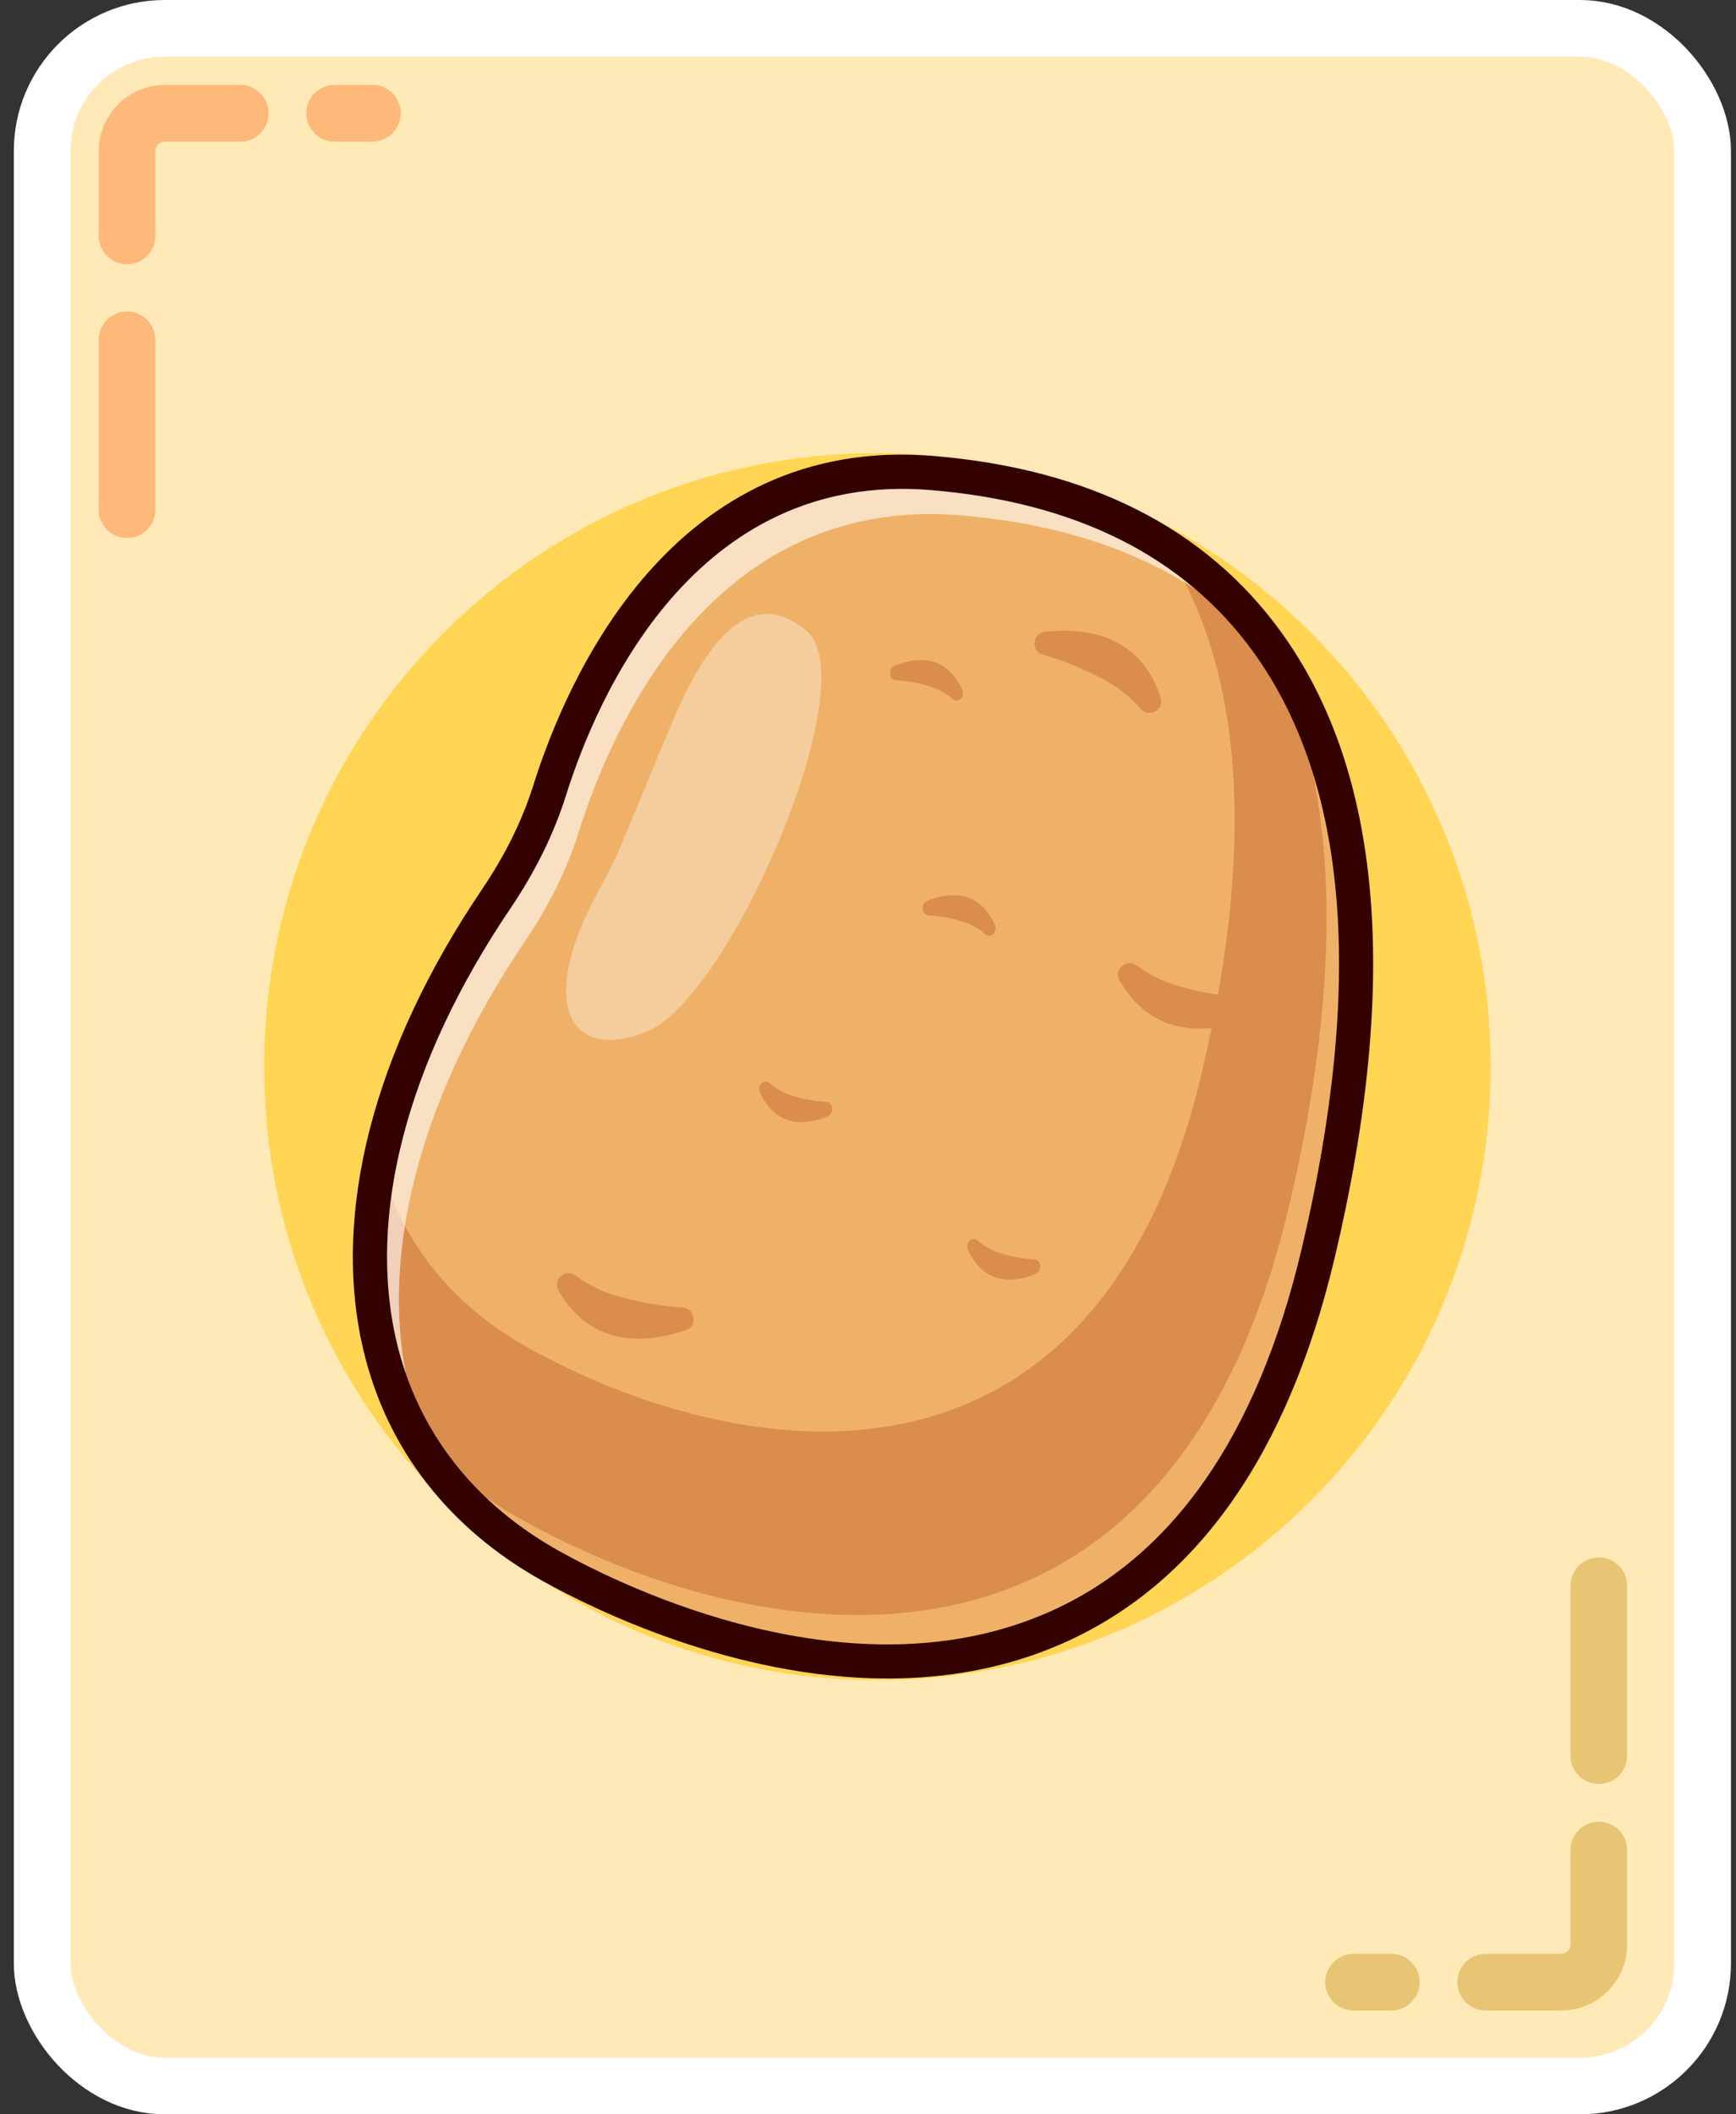 <svg width="92" height="112" viewBox="0 0 92 112" fill="none" xmlns="http://www.w3.org/2000/svg">
<rect x="0" y="0" width="92" height="112" fill="#333333" stroke="none"/>
<rect x="2.233" y="1.5" width="88" height="109" rx="6.5" fill="#FFE9B6"/>
<rect x="2.233" y="1.5" width="88" height="109" rx="6.5" stroke="white" stroke-width="3"/>
<path d="M12.733 6H8.733C7.629 6 6.733 6.895 6.733 8V12.5" stroke="#FA6E21" stroke-opacity="0.4" stroke-width="3" stroke-linecap="round" stroke-linejoin="bevel"/>
<path d="M19.733 6H17.733" stroke="#FA6E21" stroke-opacity="0.4" stroke-width="3" stroke-linecap="round" stroke-linejoin="bevel"/>
<path d="M6.733 27L6.733 18" stroke="#FA6E21" stroke-opacity="0.4" stroke-width="3" stroke-linecap="round" stroke-linejoin="bevel"/>
<path d="M78.733 105L82.733 105C83.838 105 84.733 104.105 84.733 103L84.733 98" stroke="#E8C475" stroke-width="3" stroke-linecap="round" stroke-linejoin="bevel"/>
<path d="M71.733 105L73.733 105" stroke="#E8C475" stroke-width="3" stroke-linecap="round" stroke-linejoin="bevel"/>
<path d="M84.733 84L84.733 93" stroke="#E8C475" stroke-width="3" stroke-linecap="round" stroke-linejoin="bevel"/>
<g clip-path="url(#clip0_14_2179)">
<path d="M46.5 89C64.449 89 79 74.449 79 56.5C79 38.551 64.449 24 46.5 24C28.551 24 14 38.551 14 56.5C14 74.449 28.551 89 46.5 89Z" fill="#FFD553"/>
<path d="M26.303 47.608C27.505 45.831 28.488 43.913 29.13 41.866C30.934 36.12 36.316 23.979 49.383 25.056C66.445 26.463 76.328 39.116 69.851 66.414C63.376 93.713 41.739 89.933 29.214 82.964C17.267 76.319 16.661 61.861 26.301 47.608H26.303Z" fill="#EFB167"/>
<g opacity="0.35">
<path d="M31.732 47.164C32.188 46.332 32.617 45.483 32.988 44.596C33.522 43.317 34.395 41.224 35.555 38.422C37.588 33.512 39.935 31.103 42.713 33.39C45.976 36.076 38.646 52.854 34.318 54.631C30.231 56.312 28.393 53.245 31.732 47.163V47.164Z" fill="white"/>
</g>
<path d="M29.596 68.362C29.263 67.783 29.975 67.169 30.511 67.57C31.087 68.003 31.807 68.393 32.698 68.651C33.972 69.022 35.177 69.194 36.179 69.264C36.849 69.312 36.986 70.248 36.348 70.463C34.251 71.172 31.346 71.406 29.595 68.361L29.596 68.362Z" fill="#DB8D4D"/>
<path d="M59.329 51.938C58.996 51.358 59.709 50.745 60.244 51.146C60.821 51.578 61.54 51.968 62.431 52.226C63.705 52.597 64.91 52.769 65.912 52.84C66.582 52.888 66.719 53.823 66.081 54.038C63.983 54.748 61.079 54.982 59.328 51.937L59.329 51.938Z" fill="#DB8D4D"/>
<path d="M61.51 36.971C61.711 37.608 60.884 38.054 60.447 37.549C59.977 37.004 59.357 36.468 58.542 36.024C57.377 35.391 56.237 34.964 55.273 34.679C54.627 34.49 54.695 33.546 55.364 33.472C57.565 33.228 60.452 33.623 61.511 36.972L61.51 36.971Z" fill="#DB8D4D"/>
<path d="M40.272 57.877C40.099 57.515 40.489 57.119 40.771 57.365C41.076 57.632 41.458 57.87 41.934 58.023C42.613 58.242 43.259 58.337 43.796 58.371C44.156 58.394 44.219 58.982 43.873 59.127C42.739 59.599 41.177 59.779 40.272 57.877Z" fill="#DB8D4D"/>
<path d="M51.3 66.222C51.128 65.86 51.518 65.464 51.8 65.71C52.105 65.978 52.487 66.215 52.963 66.368C53.642 66.587 54.287 66.682 54.825 66.716C55.184 66.739 55.248 67.327 54.902 67.472C53.767 67.944 52.206 68.124 51.3 66.222Z" fill="#DB8D4D"/>
<path d="M50.998 36.525C51.17 36.887 50.78 37.283 50.498 37.036C50.193 36.77 49.811 36.532 49.335 36.379C48.656 36.16 48.011 36.065 47.473 36.031C47.114 36.008 47.05 35.42 47.396 35.275C48.531 34.803 50.092 34.623 50.998 36.525Z" fill="#DB8D4D"/>
<path d="M52.726 48.981C52.898 49.343 52.508 49.739 52.226 49.492C51.921 49.225 51.539 48.987 51.064 48.834C50.384 48.615 49.739 48.52 49.201 48.486C48.842 48.464 48.779 47.875 49.124 47.731C50.259 47.259 51.82 47.078 52.726 48.981Z" fill="#DB8D4D"/>
<path d="M68.299 63.954C61.823 91.256 40.185 87.473 27.661 80.507C25.166 79.118 23.169 77.391 21.653 75.397C19.592 71.423 19.105 66.665 20.137 61.556C21.21 65.631 23.805 69.066 28.003 71.4C39 77.515 57.992 80.835 63.677 56.873C66.751 43.908 65.621 34.714 61.563 28.804C63.72 30.153 65.588 31.869 67.114 33.97C70.717 40.711 71.477 50.573 68.3 63.954H68.299Z" fill="#DB8D4D"/>
<g opacity="0.6">
<path d="M27.831 49.85C29.033 48.073 30.016 46.155 30.659 44.108C32.463 38.362 37.845 26.22 50.912 27.298C58.246 27.903 64.248 30.592 68.199 35.623C64.366 29.14 57.739 25.746 49.383 25.056C36.316 23.979 30.934 36.12 29.13 41.866C28.488 43.913 27.505 45.831 26.303 47.608C18.542 59.081 17.427 70.681 23.514 78.238C19.227 70.736 20.802 60.241 27.831 49.85Z" fill="white"/>
</g>
<path d="M47.045 88.914C38.87 88.914 31.416 85.226 28.773 83.756C23.799 80.989 20.512 76.771 19.268 71.556C17.544 64.325 19.774 55.641 25.552 47.1C26.772 45.297 27.685 43.443 28.266 41.594C30.032 35.971 35.635 23.017 49.458 24.153C57.691 24.831 63.886 27.961 67.873 33.453C73.238 40.847 74.201 52.006 70.733 66.623C68.259 77.053 63.407 83.927 56.313 87.054C53.267 88.397 50.106 88.913 47.047 88.913L47.045 88.914ZM27.053 48.116C21.563 56.23 19.425 64.405 21.031 71.136C22.154 75.842 25.136 79.659 29.654 82.173C33.102 84.091 45.16 89.991 55.581 85.397C62.129 82.511 66.634 76.053 68.971 66.205C72.311 52.126 71.448 41.465 66.406 34.517C62.744 29.471 56.992 26.591 49.309 25.959C36.783 24.93 31.63 36.929 29.994 42.138C29.36 44.156 28.371 46.167 27.053 48.117V48.116Z" fill="#330000"/>
</g>
<defs>
<clipPath id="clip0_14_2179">
<rect width="65" height="65" fill="white" transform="translate(14 24)"/>
</clipPath>
</defs>
</svg>
